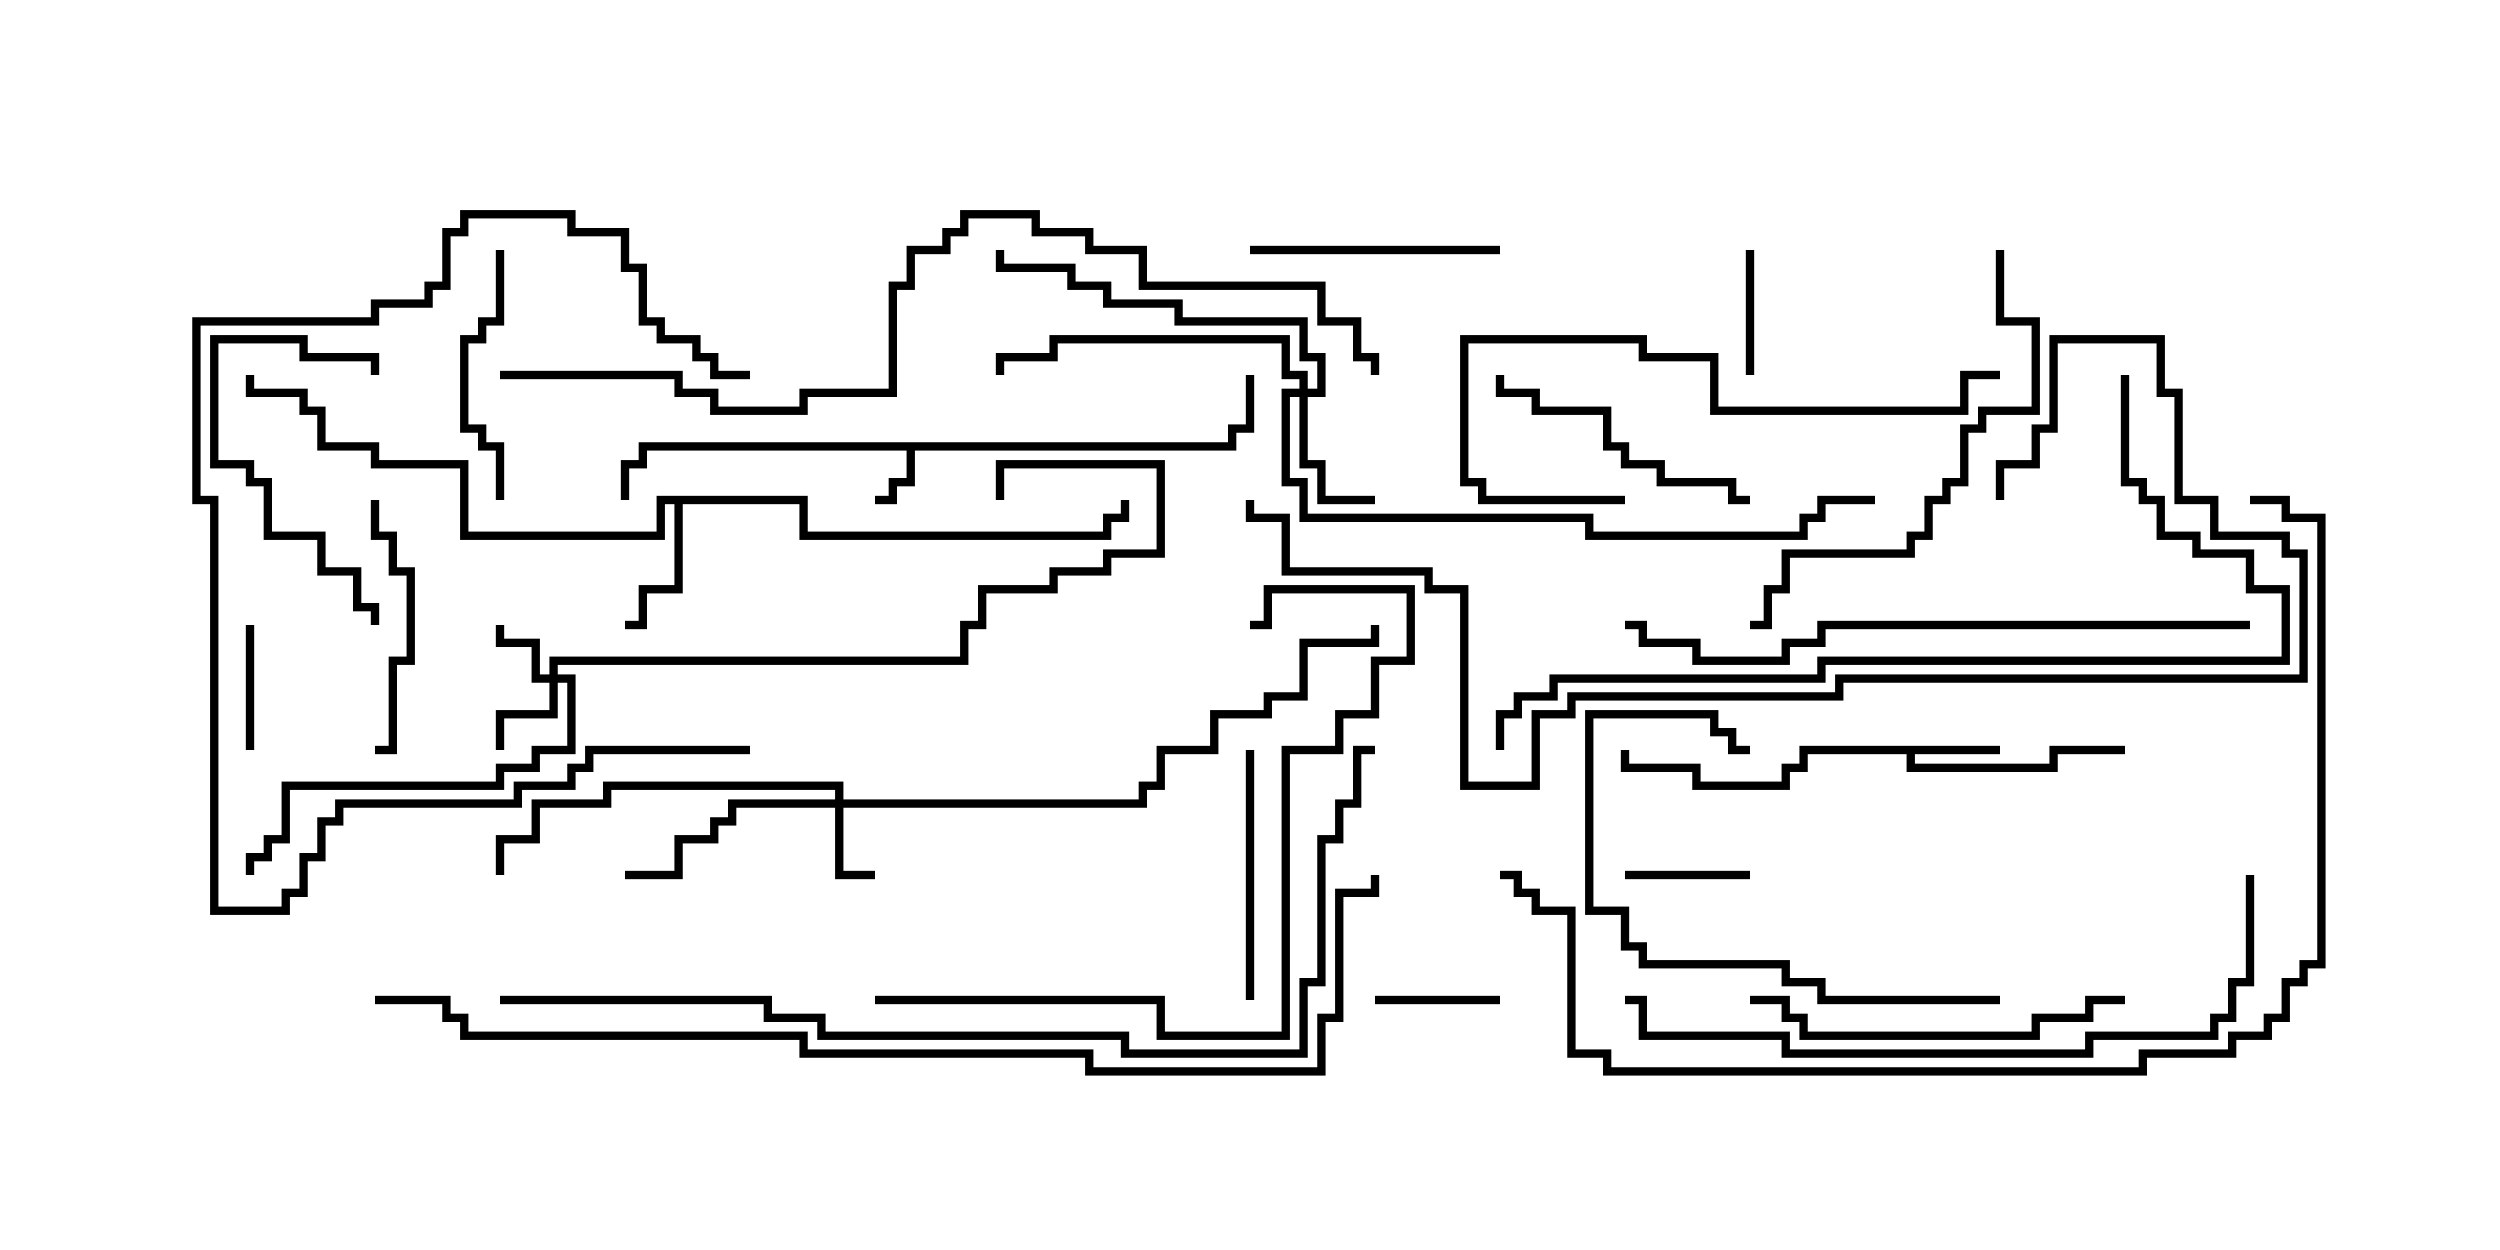<svg version="1.1" width="30" height="15" xmlns="http://www.w3.org/2000/svg"><path d="M14.736,5.307L14.736,5.093L14.95,5.093L14.95,4.5L15.05,4.5L15.05,5.193L14.836,5.193L14.836,5.407L10.979,5.407L10.979,5.836L10.764,5.836L10.764,6.05L10.5,6.05L10.5,5.95L10.664,5.95L10.664,5.736L10.879,5.736L10.879,5.407L7.764,5.407L7.764,5.621L7.55,5.621L7.55,6L7.45,6L7.45,5.521L7.664,5.521L7.664,5.307z" stroke="none"/><path d="M24,8.95L24,9.05L22.979,9.05L22.979,9.164L24.593,9.164L24.593,8.95L25.5,8.95L25.5,9.05L24.693,9.05L24.693,9.264L22.879,9.264L22.879,9.05L21.693,9.05L21.693,9.264L21.479,9.264L21.479,9.479L20.307,9.479L20.307,9.264L19.45,9.264L19.45,9L19.55,9L19.55,9.164L20.407,9.164L20.407,9.379L21.379,9.379L21.379,9.164L21.593,9.164L21.593,8.95z" stroke="none"/><path d="M9.693,5.95L9.693,6.379L13.236,6.379L13.236,6.164L13.45,6.164L13.45,6L13.55,6L13.55,6.264L13.336,6.264L13.336,6.479L9.593,6.479L9.593,6.05L8.193,6.05L8.193,7.121L7.764,7.121L7.764,7.55L7.5,7.55L7.5,7.45L7.664,7.45L7.664,7.021L8.093,7.021L8.093,6.05L7.979,6.05L7.979,6.479L5.521,6.479L5.521,5.621L4.45,5.621L4.45,5.407L3.807,5.407L3.807,4.979L3.593,4.979L3.593,4.764L2.95,4.764L2.95,4.5L3.05,4.5L3.05,4.664L3.693,4.664L3.693,4.879L3.907,4.879L3.907,5.307L4.55,5.307L4.55,5.521L5.621,5.521L5.621,6.379L7.879,6.379L7.879,5.95z" stroke="none"/><path d="M6.593,8.093L6.593,7.879L11.521,7.879L11.521,7.45L11.736,7.45L11.736,7.021L12.593,7.021L12.593,6.807L13.236,6.807L13.236,6.593L13.879,6.593L13.879,5.621L12.05,5.621L12.05,6L11.95,6L11.95,5.521L13.979,5.521L13.979,6.693L13.336,6.693L13.336,6.907L12.693,6.907L12.693,7.121L11.836,7.121L11.836,7.55L11.621,7.55L11.621,7.979L6.693,7.979L6.693,8.093L6.907,8.093L6.907,9.05L6.479,9.05L6.479,9.264L6.05,9.264L6.05,9.479L3.479,9.479L3.479,10.121L3.264,10.121L3.264,10.336L3.05,10.336L3.05,10.5L2.95,10.5L2.95,10.236L3.164,10.236L3.164,10.021L3.379,10.021L3.379,9.379L5.95,9.379L5.95,9.164L6.379,9.164L6.379,8.95L6.807,8.95L6.807,8.193L6.693,8.193L6.693,8.621L6.05,8.621L6.05,9L5.95,9L5.95,8.521L6.593,8.521L6.593,8.193L6.379,8.193L6.379,7.764L5.95,7.764L5.95,7.5L6.05,7.5L6.05,7.664L6.479,7.664L6.479,8.093z" stroke="none"/><path d="M10.021,9.593L10.021,9.479L7.336,9.479L7.336,9.693L6.479,9.693L6.479,10.121L6.05,10.121L6.05,10.5L5.95,10.5L5.95,10.021L6.379,10.021L6.379,9.593L7.236,9.593L7.236,9.379L10.121,9.379L10.121,9.593L13.664,9.593L13.664,9.379L13.879,9.379L13.879,8.95L14.521,8.95L14.521,8.521L15.164,8.521L15.164,8.307L15.593,8.307L15.593,7.664L16.45,7.664L16.45,7.5L16.55,7.5L16.55,7.764L15.693,7.764L15.693,8.407L15.264,8.407L15.264,8.621L14.621,8.621L14.621,9.05L13.979,9.05L13.979,9.479L13.764,9.479L13.764,9.693L10.121,9.693L10.121,10.45L10.5,10.45L10.5,10.55L10.021,10.55L10.021,9.693L8.836,9.693L8.836,9.907L8.621,9.907L8.621,10.121L8.193,10.121L8.193,10.55L7.5,10.55L7.5,10.45L8.093,10.45L8.093,10.021L8.521,10.021L8.521,9.807L8.736,9.807L8.736,9.593z" stroke="none"/><path d="M15.593,4.664L15.593,4.55L15.379,4.55L15.379,4.121L12.693,4.121L12.693,4.336L12.05,4.336L12.05,4.5L11.95,4.5L11.95,4.236L12.593,4.236L12.593,4.021L15.479,4.021L15.479,4.45L15.693,4.45L15.693,4.664L15.807,4.664L15.807,4.336L15.593,4.336L15.593,3.907L14.093,3.907L14.093,3.693L13.236,3.693L13.236,3.479L12.807,3.479L12.807,3.264L11.95,3.264L11.95,3L12.05,3L12.05,3.164L12.907,3.164L12.907,3.379L13.336,3.379L13.336,3.593L14.193,3.593L14.193,3.807L15.693,3.807L15.693,4.236L15.907,4.236L15.907,4.764L15.693,4.764L15.693,5.521L15.907,5.521L15.907,5.95L16.5,5.95L16.5,6.05L15.807,6.05L15.807,5.621L15.593,5.621L15.593,4.764L15.479,4.764L15.479,5.736L15.693,5.736L15.693,6.164L19.121,6.164L19.121,6.379L21.593,6.379L21.593,6.164L21.807,6.164L21.807,5.95L22.5,5.95L22.5,6.05L21.907,6.05L21.907,6.264L21.693,6.264L21.693,6.479L19.021,6.479L19.021,6.264L15.593,6.264L15.593,5.836L15.379,5.836L15.379,4.664z" stroke="none"/><path d="M16.5,12.05L16.5,11.95L18,11.95L18,12.05z" stroke="none"/><path d="M21.05,4.5L20.95,4.5L20.95,3L21.05,3z" stroke="none"/><path d="M2.95,7.5L3.05,7.5L3.05,9L2.95,9z" stroke="none"/><path d="M19.5,10.55L19.5,10.45L21,10.45L21,10.55z" stroke="none"/><path d="M15,3.05L15,2.95L18,2.95L18,3.05z" stroke="none"/><path d="M4.5,9.05L4.5,8.95L4.664,8.95L4.664,7.879L4.879,7.879L4.879,6.907L4.664,6.907L4.664,6.479L4.45,6.479L4.45,6L4.55,6L4.55,6.379L4.764,6.379L4.764,6.807L4.979,6.807L4.979,7.979L4.764,7.979L4.764,9.05z" stroke="none"/><path d="M5.95,3L6.05,3L6.05,3.907L5.836,3.907L5.836,4.121L5.621,4.121L5.621,5.093L5.836,5.093L5.836,5.307L6.05,5.307L6.05,6L5.95,6L5.95,5.407L5.736,5.407L5.736,5.193L5.521,5.193L5.521,4.021L5.736,4.021L5.736,3.807L5.95,3.807z" stroke="none"/><path d="M4.55,4.5L4.45,4.5L4.45,4.336L3.593,4.336L3.593,4.121L2.621,4.121L2.621,5.521L3.05,5.521L3.05,5.736L3.264,5.736L3.264,6.379L3.907,6.379L3.907,6.807L4.336,6.807L4.336,7.236L4.55,7.236L4.55,7.5L4.45,7.5L4.45,7.336L4.236,7.336L4.236,6.907L3.807,6.907L3.807,6.479L3.164,6.479L3.164,5.836L2.95,5.836L2.95,5.621L2.521,5.621L2.521,4.021L3.693,4.021L3.693,4.236L4.55,4.236z" stroke="none"/><path d="M15.05,12L14.95,12L14.95,9L15.05,9z" stroke="none"/><path d="M21,5.95L21,6.05L20.736,6.05L20.736,5.836L19.879,5.836L19.879,5.621L19.45,5.621L19.45,5.407L19.236,5.407L19.236,4.979L18.379,4.979L18.379,4.764L17.95,4.764L17.95,4.5L18.05,4.5L18.05,4.664L18.479,4.664L18.479,4.879L19.336,4.879L19.336,5.307L19.55,5.307L19.55,5.521L19.979,5.521L19.979,5.736L20.836,5.736L20.836,5.95z" stroke="none"/><path d="M24,11.95L24,12.05L21.807,12.05L21.807,11.836L21.379,11.836L21.379,11.621L19.664,11.621L19.664,11.407L19.45,11.407L19.45,10.979L19.021,10.979L19.021,8.521L20.621,8.521L20.621,8.736L20.836,8.736L20.836,8.95L21,8.95L21,9.05L20.736,9.05L20.736,8.836L20.521,8.836L20.521,8.621L19.121,8.621L19.121,10.879L19.55,10.879L19.55,11.307L19.764,11.307L19.764,11.521L21.479,11.521L21.479,11.736L21.907,11.736L21.907,11.95z" stroke="none"/><path d="M9,8.95L9,9.05L7.121,9.05L7.121,9.264L6.907,9.264L6.907,9.479L6.264,9.479L6.264,9.693L4.121,9.693L4.121,9.907L3.907,9.907L3.907,10.336L3.693,10.336L3.693,10.764L3.479,10.764L3.479,10.979L2.521,10.979L2.521,6.05L2.307,6.05L2.307,3.807L4.45,3.807L4.45,3.593L5.093,3.593L5.093,3.379L5.307,3.379L5.307,2.736L5.521,2.736L5.521,2.521L6.907,2.521L6.907,2.736L7.55,2.736L7.55,3.164L7.764,3.164L7.764,3.807L7.979,3.807L7.979,4.021L8.407,4.021L8.407,4.236L8.621,4.236L8.621,4.45L9,4.45L9,4.55L8.521,4.55L8.521,4.336L8.307,4.336L8.307,4.121L7.879,4.121L7.879,3.907L7.664,3.907L7.664,3.264L7.45,3.264L7.45,2.836L6.807,2.836L6.807,2.621L5.621,2.621L5.621,2.836L5.407,2.836L5.407,3.479L5.193,3.479L5.193,3.693L4.55,3.693L4.55,3.907L2.407,3.907L2.407,5.95L2.621,5.95L2.621,10.879L3.379,10.879L3.379,10.664L3.593,10.664L3.593,10.236L3.807,10.236L3.807,9.807L4.021,9.807L4.021,9.593L6.164,9.593L6.164,9.379L6.807,9.379L6.807,9.164L7.021,9.164L7.021,8.95z" stroke="none"/><path d="M25.5,11.95L25.5,12.05L25.121,12.05L25.121,12.264L24.479,12.264L24.479,12.479L21.593,12.479L21.593,12.264L21.379,12.264L21.379,12.05L21,12.05L21,11.95L21.479,11.95L21.479,12.164L21.693,12.164L21.693,12.379L24.379,12.379L24.379,12.164L25.021,12.164L25.021,11.95z" stroke="none"/><path d="M19.5,5.95L19.5,6.05L17.736,6.05L17.736,5.836L17.521,5.836L17.521,4.021L19.764,4.021L19.764,4.236L20.621,4.236L20.621,4.879L23.521,4.879L23.521,4.45L24,4.45L24,4.55L23.621,4.55L23.621,4.979L20.521,4.979L20.521,4.336L19.664,4.336L19.664,4.121L17.621,4.121L17.621,5.736L17.836,5.736L17.836,5.95z" stroke="none"/><path d="M23.95,3L24.05,3L24.05,3.807L24.479,3.807L24.479,4.979L23.836,4.979L23.836,5.193L23.621,5.193L23.621,5.836L23.407,5.836L23.407,6.05L23.193,6.05L23.193,6.479L22.979,6.479L22.979,6.693L21.479,6.693L21.479,7.121L21.264,7.121L21.264,7.55L21,7.55L21,7.45L21.164,7.45L21.164,7.021L21.379,7.021L21.379,6.593L22.879,6.593L22.879,6.379L23.093,6.379L23.093,5.95L23.307,5.95L23.307,5.736L23.521,5.736L23.521,5.093L23.736,5.093L23.736,4.879L24.379,4.879L24.379,3.907L23.95,3.907z" stroke="none"/><path d="M10.5,12.05L10.5,11.95L13.979,11.95L13.979,12.379L15.379,12.379L15.379,8.95L16.021,8.95L16.021,8.521L16.45,8.521L16.45,7.879L16.879,7.879L16.879,7.121L15.264,7.121L15.264,7.55L15,7.55L15,7.45L15.164,7.45L15.164,7.021L16.979,7.021L16.979,7.979L16.55,7.979L16.55,8.621L16.121,8.621L16.121,9.05L15.479,9.05L15.479,12.479L13.879,12.479L13.879,12.05z" stroke="none"/><path d="M27,7.45L27,7.55L21.907,7.55L21.907,7.764L21.479,7.764L21.479,7.979L20.307,7.979L20.307,7.764L19.664,7.764L19.664,7.55L19.5,7.55L19.5,7.45L19.764,7.45L19.764,7.664L20.407,7.664L20.407,7.879L21.379,7.879L21.379,7.664L21.807,7.664L21.807,7.45z" stroke="none"/><path d="M26.95,10.5L27.05,10.5L27.05,11.836L26.836,11.836L26.836,12.264L26.621,12.264L26.621,12.479L25.121,12.479L25.121,12.693L21.379,12.693L21.379,12.479L19.664,12.479L19.664,12.05L19.5,12.05L19.5,11.95L19.764,11.95L19.764,12.379L21.479,12.379L21.479,12.593L25.021,12.593L25.021,12.379L26.521,12.379L26.521,12.164L26.736,12.164L26.736,11.736L26.95,11.736z" stroke="none"/><path d="M25.45,4.5L25.55,4.5L25.55,5.736L25.764,5.736L25.764,5.95L25.979,5.95L25.979,6.379L26.407,6.379L26.407,6.593L27.05,6.593L27.05,7.021L27.479,7.021L27.479,7.979L21.907,7.979L21.907,8.193L18.693,8.193L18.693,8.407L18.264,8.407L18.264,8.621L18.05,8.621L18.05,9L17.95,9L17.95,8.521L18.164,8.521L18.164,8.307L18.593,8.307L18.593,8.093L21.807,8.093L21.807,7.879L27.379,7.879L27.379,7.121L26.95,7.121L26.95,6.693L26.307,6.693L26.307,6.479L25.879,6.479L25.879,6.05L25.664,6.05L25.664,5.836L25.45,5.836z" stroke="none"/><path d="M24.05,6L23.95,6L23.95,5.521L24.379,5.521L24.379,5.093L24.593,5.093L24.593,4.021L25.979,4.021L25.979,4.664L26.193,4.664L26.193,5.95L26.621,5.95L26.621,6.379L27.479,6.379L27.479,6.593L27.693,6.593L27.693,8.193L22.121,8.193L22.121,8.407L18.907,8.407L18.907,8.621L18.479,8.621L18.479,9.479L17.521,9.479L17.521,7.121L17.093,7.121L17.093,6.907L15.379,6.907L15.379,6.264L14.95,6.264L14.95,6L15.05,6L15.05,6.164L15.479,6.164L15.479,6.807L17.193,6.807L17.193,7.021L17.621,7.021L17.621,9.379L18.379,9.379L18.379,8.521L18.807,8.521L18.807,8.307L22.021,8.307L22.021,8.093L27.593,8.093L27.593,6.693L27.379,6.693L27.379,6.479L26.521,6.479L26.521,6.05L26.093,6.05L26.093,4.764L25.879,4.764L25.879,4.121L24.693,4.121L24.693,5.193L24.479,5.193L24.479,5.621L24.05,5.621z" stroke="none"/><path d="M27,6.05L27,5.95L27.479,5.95L27.479,6.164L27.907,6.164L27.907,11.621L27.693,11.621L27.693,11.836L27.479,11.836L27.479,12.264L27.264,12.264L27.264,12.479L26.836,12.479L26.836,12.693L25.764,12.693L25.764,12.907L19.236,12.907L19.236,12.693L18.807,12.693L18.807,10.979L18.379,10.979L18.379,10.764L18.164,10.764L18.164,10.55L18,10.55L18,10.45L18.264,10.45L18.264,10.664L18.479,10.664L18.479,10.879L18.907,10.879L18.907,12.593L19.336,12.593L19.336,12.807L25.664,12.807L25.664,12.593L26.736,12.593L26.736,12.379L27.164,12.379L27.164,12.164L27.379,12.164L27.379,11.736L27.593,11.736L27.593,11.521L27.807,11.521L27.807,6.264L27.379,6.264L27.379,6.05z" stroke="none"/><path d="M6,4.55L6,4.45L8.193,4.45L8.193,4.664L8.621,4.664L8.621,4.879L9.593,4.879L9.593,4.664L10.664,4.664L10.664,3.379L10.879,3.379L10.879,2.95L11.307,2.95L11.307,2.736L11.521,2.736L11.521,2.521L12.479,2.521L12.479,2.736L13.121,2.736L13.121,2.95L13.764,2.95L13.764,3.379L15.907,3.379L15.907,3.807L16.336,3.807L16.336,4.236L16.55,4.236L16.55,4.5L16.45,4.5L16.45,4.336L16.236,4.336L16.236,3.907L15.807,3.907L15.807,3.479L13.664,3.479L13.664,3.05L13.021,3.05L13.021,2.836L12.379,2.836L12.379,2.621L11.621,2.621L11.621,2.836L11.407,2.836L11.407,3.05L10.979,3.05L10.979,3.479L10.764,3.479L10.764,4.764L9.693,4.764L9.693,4.979L8.521,4.979L8.521,4.764L8.093,4.764L8.093,4.55z" stroke="none"/><path d="M6,12.05L6,11.95L9.264,11.95L9.264,12.164L9.907,12.164L9.907,12.379L13.55,12.379L13.55,12.593L15.593,12.593L15.593,11.736L15.807,11.736L15.807,10.021L16.021,10.021L16.021,9.593L16.236,9.593L16.236,8.95L16.5,8.95L16.5,9.05L16.336,9.05L16.336,9.693L16.121,9.693L16.121,10.121L15.907,10.121L15.907,11.836L15.693,11.836L15.693,12.693L13.45,12.693L13.45,12.479L9.807,12.479L9.807,12.264L9.164,12.264L9.164,12.05z" stroke="none"/><path d="M4.5,12.05L4.5,11.95L5.407,11.95L5.407,12.164L5.621,12.164L5.621,12.379L9.693,12.379L9.693,12.593L13.121,12.593L13.121,12.807L15.807,12.807L15.807,12.164L16.021,12.164L16.021,10.664L16.45,10.664L16.45,10.5L16.55,10.5L16.55,10.764L16.121,10.764L16.121,12.264L15.907,12.264L15.907,12.907L13.021,12.907L13.021,12.693L9.593,12.693L9.593,12.479L5.521,12.479L5.521,12.264L5.307,12.264L5.307,12.05z" stroke="none"/></svg>